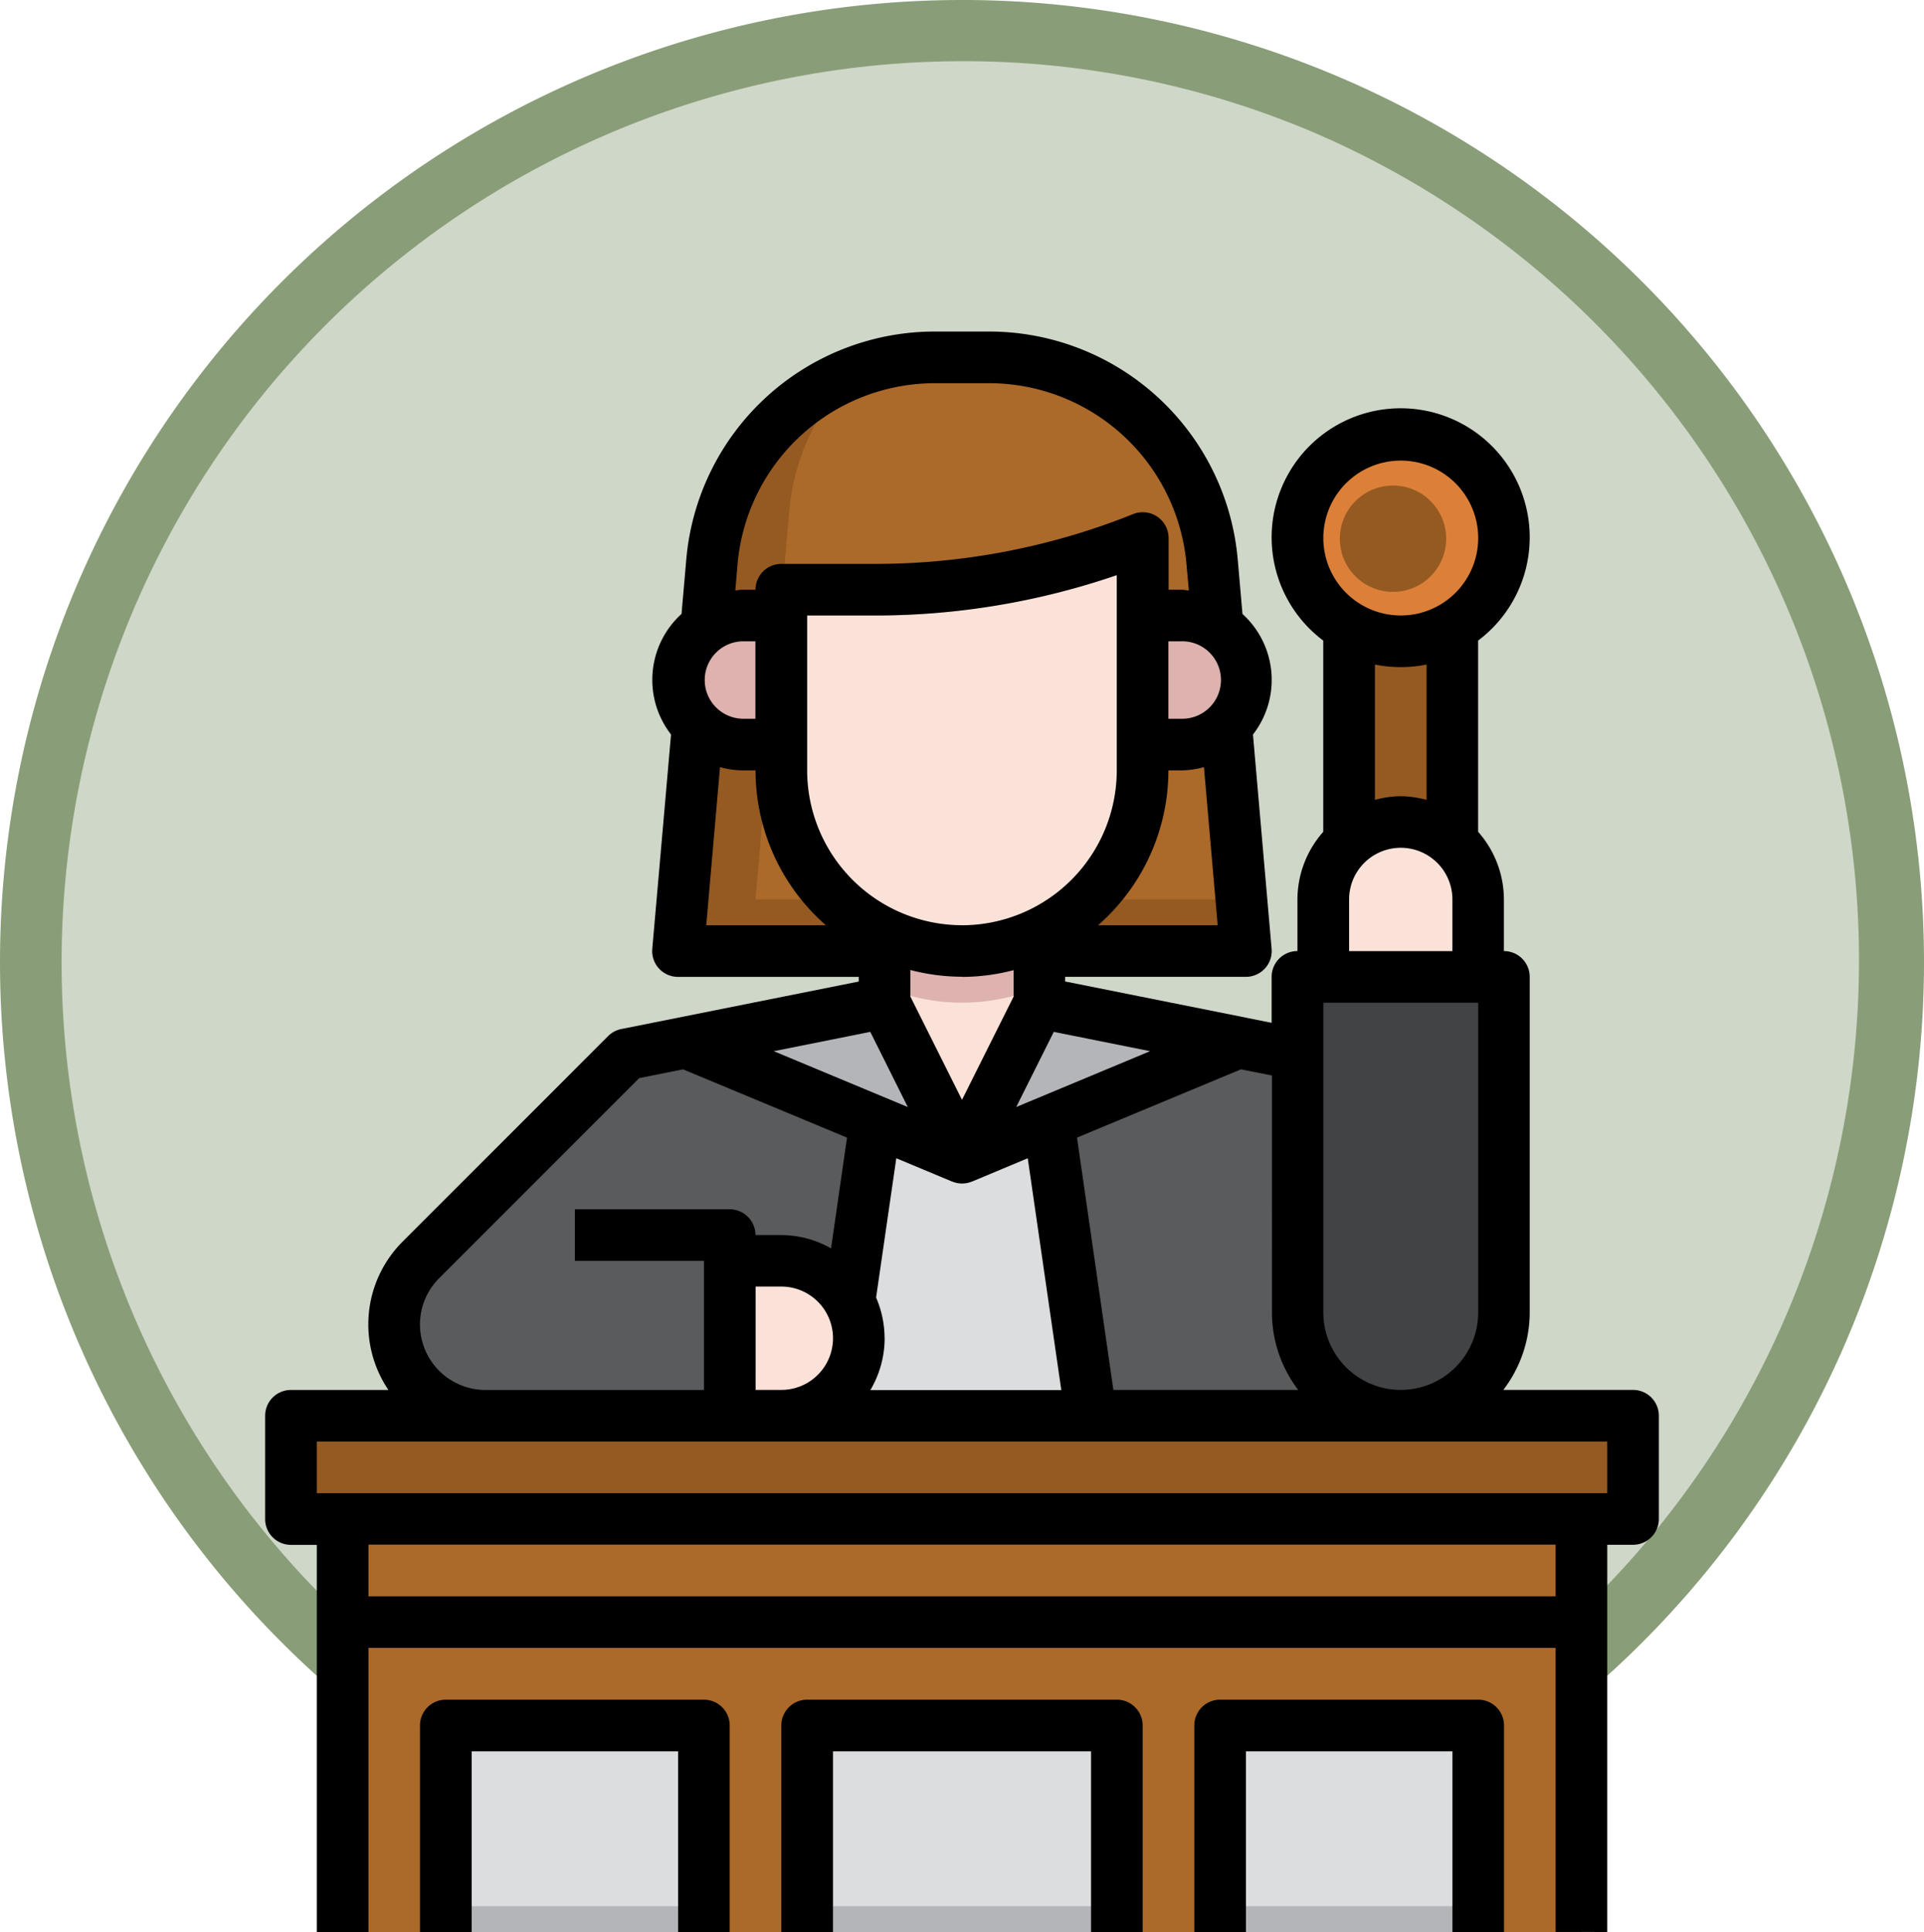 <svg xmlns="http://www.w3.org/2000/svg" width="85.658" height="86" viewBox="0 0 85.658 86">
  <g id="Grupo_1223909" data-name="Grupo 1223909" transform="translate(-179.342 -894)">
    <g id="Grupo_1215635" data-name="Grupo 1215635" transform="translate(10.378 -802.842)">
      <g id="Grupo_1210476" data-name="Grupo 1210476" transform="translate(168.964 1696.842)">
        <g id="Grupo_1210475" data-name="Grupo 1210475" transform="translate(0)">
          <g id="Grupo_1209741" data-name="Grupo 1209741" transform="translate(0)">
            <g id="Grupo_1178144" data-name="Grupo 1178144">
              <g id="Grupo_1177896" data-name="Grupo 1177896">
                <g id="Grupo_1176881" data-name="Grupo 1176881">
                  <g id="Grupo_1175148" data-name="Grupo 1175148">
                    <g id="Grupo_1173798" data-name="Grupo 1173798">
                      <g id="Grupo_1171925" data-name="Grupo 1171925">
                        <g id="Grupo_1164524" data-name="Grupo 1164524">
                          <g id="Grupo_1144123" data-name="Grupo 1144123">
                            <g id="Trazado_978624" data-name="Trazado 978624">
                              <path id="Trazado_1162090" data-name="Trazado 1162090" d="M42.967,84.434A41.478,41.478,0,0,1,26.826,4.758,41.478,41.478,0,0,1,59.107,81.176,41.206,41.206,0,0,1,42.967,84.434Z" transform="translate(-0.138 -0.138)" fill="#cfd7c8"/>
                              <path id="Trazado_1162091" data-name="Trazado 1162091" d="M42.829,2.725A40.116,40.116,0,0,0,27.22,79.783,40.116,40.116,0,0,0,58.439,5.875a39.851,39.851,0,0,0-15.61-3.151m0-2.725A42.829,42.829,0,1,1,0,42.829,42.829,42.829,0,0,1,42.829,0Z" fill="#899e78"/>
                            </g>
                          </g>
                        </g>
                      </g>
                    </g>
                  </g>
                </g>
              </g>
            </g>
          </g>
        </g>
      </g>
    </g>
    <g id="juez_3_" data-name="juez (3)" transform="translate(186.146 907.758)">
      <path id="Trazado_1170751" data-name="Trazado 1170751" d="M47,12.464h4.6V22H47Z" transform="translate(6.261 1.709)" fill="#955a21"/>
      <path id="Trazado_1170752" data-name="Trazado 1170752" d="M14.063,45.784a4.063,4.063,0,0,1-2.873-6.936L20.342,29.7l11.491-2.3V24.326h6.894V27.4l11.491,2.3,4.6,16.087Z" transform="translate(0.745 3.477)" fill="#5a5b5d"/>
      <path id="Trazado_1170753" data-name="Trazado 1170753" d="M46.28,28.429,45.024,13.991l-.246-2.831A10.027,10.027,0,0,0,34.789,2h-2.3A10.025,10.025,0,0,0,22.5,11.158l-.246,2.833L21,28.429Z" transform="translate(2.385 0.149)" fill="#955a21"/>
      <path id="Trazado_1170754" data-name="Trazado 1170754" d="M44.576,13.991l-.246-2.831A10.027,10.027,0,0,0,34.342,2h-2.3a10,10,0,0,0-3.691.7A9.982,9.982,0,0,0,25.5,8.859l-.246,2.834L24,26.13H45.632Z" transform="translate(2.832 0.149)" fill="#ab692a"/>
      <path id="Trazado_1170755" data-name="Trazado 1170755" d="M41.087,19.342a8.043,8.043,0,0,1-16.087,0V11.3h4.154A32.136,32.136,0,0,0,41.086,9Z" transform="translate(2.981 1.193)" fill="#deb2ae"/>
      <path id="Trazado_1170756" data-name="Trazado 1170756" d="M25.6,12H23.873a2.873,2.873,0,0,0,0,5.745H25.6" transform="translate(2.385 1.64)" fill="#deb2ae"/>
      <path id="Trazado_1170757" data-name="Trazado 1170757" d="M39,12h1.724a2.873,2.873,0,0,1,0,5.745H39" transform="translate(5.068 1.64)" fill="#deb2ae"/>
      <path id="Trazado_1170758" data-name="Trazado 1170758" d="M8,47H63.155V65.385H8Z" transform="translate(0.447 6.857)" fill="#ab692a"/>
      <g id="Grupo_1223908" data-name="Grupo 1223908" transform="translate(8.447 57.304)">
        <path id="Trazado_1170759" data-name="Trazado 1170759" d="M8,50H63.155v2.3H8Z" transform="translate(-8 -50)" fill="#b4b5b9"/>
        <path id="Trazado_1170760" data-name="Trazado 1170760" d="M26,64.193V55H39.789v9.193" transform="translate(-5.317 -49.255)" fill="#b4b5b9"/>
        <path id="Trazado_1170761" data-name="Trazado 1170761" d="M12,64.193V55H23.491v9.193" transform="translate(-7.404 -49.255)" fill="#b4b5b9"/>
        <path id="Trazado_1170762" data-name="Trazado 1170762" d="M42,64.193V55H53.491v9.193" transform="translate(-2.932 -49.255)" fill="#b4b5b9"/>
      </g>
      <path id="Trazado_1170763" data-name="Trazado 1170763" d="M54.193,40.938V26H45V40.938a4.6,4.6,0,1,0,9.193,0Z" transform="translate(5.963 3.727)" fill="#424344"/>
      <path id="Trazado_1170764" data-name="Trazado 1170764" d="M46,26.894V23.447a3.447,3.447,0,1,1,6.894,0v3.447" transform="translate(6.112 2.832)" fill="#fbe2d9"/>
      <path id="Trazado_1170765" data-name="Trazado 1170765" d="M38.491,44.7,36.6,31.6H28.889L27,44.7Z" transform="translate(3.28 4.562)" fill="#dcdddf"/>
      <ellipse id="Elipse_14529" data-name="Elipse 14529" cx="4.734" cy="4.261" rx="4.734" ry="4.261" transform="translate(50.953 5.961)" fill="#dc8039"/>
      <circle id="Elipse_14530" data-name="Elipse 14530" cx="2.367" cy="2.367" r="2.367" transform="translate(52.847 7.855)" fill="#955a21"/>
      <path id="Trazado_1170766" data-name="Trazado 1170766" d="M30.148,27,33.6,33.893,21.3,28.771" transform="translate(2.429 3.876)" fill="#b4b5b9"/>
      <path id="Trazado_1170767" data-name="Trazado 1170767" d="M35.447,27,32,33.893l12.3-5.123" transform="translate(4.025 3.876)" fill="#b4b5b9"/>
      <path id="Trazado_1170768" data-name="Trazado 1170768" d="M25,12.3v6.894a8.043,8.043,0,1,0,16.087,0V10a32.137,32.137,0,0,1-11.933,2.3Z" transform="translate(2.981 1.342)" fill="#fbe2d9"/>
      <path id="Trazado_1170769" data-name="Trazado 1170769" d="M35.894,24.32V27.4l-3.447,6.894L29,27.4V24.32A8,8,0,0,0,35.894,24.32Z" transform="translate(3.578 3.476)" fill="#deb2ae"/>
      <path id="Trazado_1170770" data-name="Trazado 1170770" d="M29,26.386v.706l3.447,6.894,3.447-6.894v-.706a8.774,8.774,0,0,1-6.894,0Z" transform="translate(3.578 3.784)" fill="#fbe2d9"/>
      <path id="Trazado_1170771" data-name="Trazado 1170771" d="M23,37h2.3a3.447,3.447,0,0,1,0,6.894H23" transform="translate(2.683 5.367)" fill="#fbe2d9"/>
      <path id="Trazado_1170772" data-name="Trazado 1170772" d="M25.043,44.193h-2.3V37.3H17V35h6.894a1.149,1.149,0,0,1,1.149,1.149Z" transform="translate(1.789 5.068)" fill="#77787c"/>
      <path id="Trazado_1170773" data-name="Trazado 1170773" d="M6,43H65.752v4.6H6Z" transform="translate(0.149 6.261)" fill="#955a21"/>
      <path id="Trazado_1170774" data-name="Trazado 1170774" d="M10.3,45.3H65.453V43H8A2.3,2.3,0,0,0,10.3,45.3Z" transform="translate(0.447 6.261)" fill="#ab692a"/>
      <path id="Trazado_1170775" data-name="Trazado 1170775" d="M6,43H65.752v4.6H6Z" transform="translate(0.149 6.261)" fill="#955a21"/>
      <path id="Trazado_1170776" data-name="Trazado 1170776" d="M13,55H23.342v8.043H13Z" transform="translate(1.193 8.05)" fill="#dcdddf"/>
      <path id="Trazado_1170777" data-name="Trazado 1170777" d="M27,55H39.64v8.043H27Z" transform="translate(3.28 8.05)" fill="#dcdddf"/>
      <path id="Trazado_1170778" data-name="Trazado 1170778" d="M43,55H53.342v8.043H43Z" transform="translate(5.665 8.05)" fill="#dcdddf"/>
      <path id="Trazado_1170779" data-name="Trazado 1170779" d="M64.752,72.242V55.006H65.9a1.149,1.149,0,0,0,1.149-1.149v-4.6A1.149,1.149,0,0,0,65.9,48.112H60.125A5.686,5.686,0,0,0,61.3,44.665V29.727a1.149,1.149,0,0,0-1.149-1.149v-2.3a4.554,4.554,0,0,0-1.149-3.011v-8.51a5.745,5.745,0,1,0-6.894,0v8.513a4.553,4.553,0,0,0-1.149,3.007v2.3a1.149,1.149,0,0,0-1.149,1.149v2.045l-9.193-1.839v-.207h8.043a1.149,1.149,0,0,0,1.149-1.249l-.83-9.537a3.962,3.962,0,0,0-.467-5.367l-.206-2.361A11.114,11.114,0,0,0,37.174,1h-2.3A11.11,11.11,0,0,0,23.744,11.206l-.206,2.364a3.962,3.962,0,0,0-.467,5.367l-.835,9.541a1.149,1.149,0,0,0,1.149,1.249h8.043v.208L20.857,32.048a1.149,1.149,0,0,0-.587.314l-9.151,9.152a5.205,5.205,0,0,0-.63,6.6H6.149A1.149,1.149,0,0,0,5,49.261v4.6a1.149,1.149,0,0,0,1.149,1.149H7.3V72.242H9.6V59.6H62.453v12.64ZM52.112,44.665V30.876h6.894V44.665a3.447,3.447,0,0,1-6.894,0ZM55.559,6.745a3.447,3.447,0,1,1-3.447,3.447A3.447,3.447,0,0,1,55.559,6.745Zm0,9.193a5.745,5.745,0,0,0,1.149-.115v6.025a4.605,4.605,0,0,0-1.149-.164,4.51,4.51,0,0,0-1.149.163V15.823A5.745,5.745,0,0,0,55.559,15.938Zm-2.3,10.342a2.3,2.3,0,1,1,4.6,0v2.3h-4.6ZM50.993,48.112H42.765l-1.62-11.231,7.3-3.039,1.379.275V44.665A5.686,5.686,0,0,0,50.993,48.112Zm-24.16-4.6h1.149a2.3,2.3,0,0,1,0,4.6H26.832Zm5.745,2.3A4.561,4.561,0,0,0,32.2,44l.9-6.2,2.475,1.034h.009a1.132,1.132,0,0,0,.888,0h.009L38.952,37.8l1.494,10.319h-8.5a4.549,4.549,0,0,0,.635-2.3Zm3.447-18.385a6.9,6.9,0,0,1-6.894-6.894V13.64h3a33.117,33.117,0,0,0,10.784-1.795v8.689A6.9,6.9,0,0,1,36.025,27.429Zm0,2.3a9.138,9.138,0,0,0,2.3-.3V30.6l-2.3,4.6-2.3-4.6v-1.18a9.139,9.139,0,0,0,2.3.3ZM44.4,33.034,38.438,35.52l1.673-3.346Zm-2.318-5.605a9.165,9.165,0,0,0,3.132-6.894h.575a3.945,3.945,0,0,0,1.008-.144l.611,7.038Zm3.132-12.64h.575a1.724,1.724,0,1,1,0,3.447h-.575ZM26.028,11.406A8.827,8.827,0,0,1,34.876,3.3h2.3a8.829,8.829,0,0,1,8.848,8.11l.1,1.115c-.111-.008-.211-.032-.326-.032h-.575v-2.3a1.149,1.149,0,0,0-1.577-1.067,30.805,30.805,0,0,1-11.506,2.217H27.981a1.149,1.149,0,0,0-1.149,1.149h-.575c-.115,0-.215.024-.323.032Zm.8,6.83h-.575a1.724,1.724,0,0,1,0-3.447h.575ZM25.25,20.391a3.945,3.945,0,0,0,1.008.144h.575a9.165,9.165,0,0,0,3.132,6.894H24.639Zm6.692,11.784,1.67,3.346-5.969-2.487ZM11.894,45.2a2.9,2.9,0,0,1,.854-2.06l8.905-8.906,1.953-.391,7.3,3.039-.711,4.93a4.534,4.534,0,0,0-2.21-.593H26.832a1.149,1.149,0,0,0-1.149-1.149H18.789v2.3h5.745v5.745H14.808A2.917,2.917,0,0,1,11.894,45.2ZM7.3,50.41H64.752v2.3H7.3ZM9.6,57.3v-2.3H62.453v2.3Z" transform="translate(0 0)"/>
      <path id="Trazado_1170780" data-name="Trazado 1170780" d="M41.087,64.342V55.149A1.149,1.149,0,0,0,39.938,54H26.149A1.149,1.149,0,0,0,25,55.149v9.193h2.3V56.3H38.789v8.043Z" transform="translate(2.981 7.901)"/>
      <path id="Trazado_1170781" data-name="Trazado 1170781" d="M24.789,64.342V55.149A1.149,1.149,0,0,0,23.64,54H12.149A1.149,1.149,0,0,0,11,55.149v9.193h2.3V56.3h9.193v8.043Z" transform="translate(0.894 7.901)"/>
      <path id="Trazado_1170782" data-name="Trazado 1170782" d="M54.789,64.342V55.149A1.149,1.149,0,0,0,53.64,54H42.149A1.149,1.149,0,0,0,41,55.149v9.193h2.3V56.3h9.193v8.043Z" transform="translate(5.367 7.901)"/>
    </g>
  </g>
</svg>

